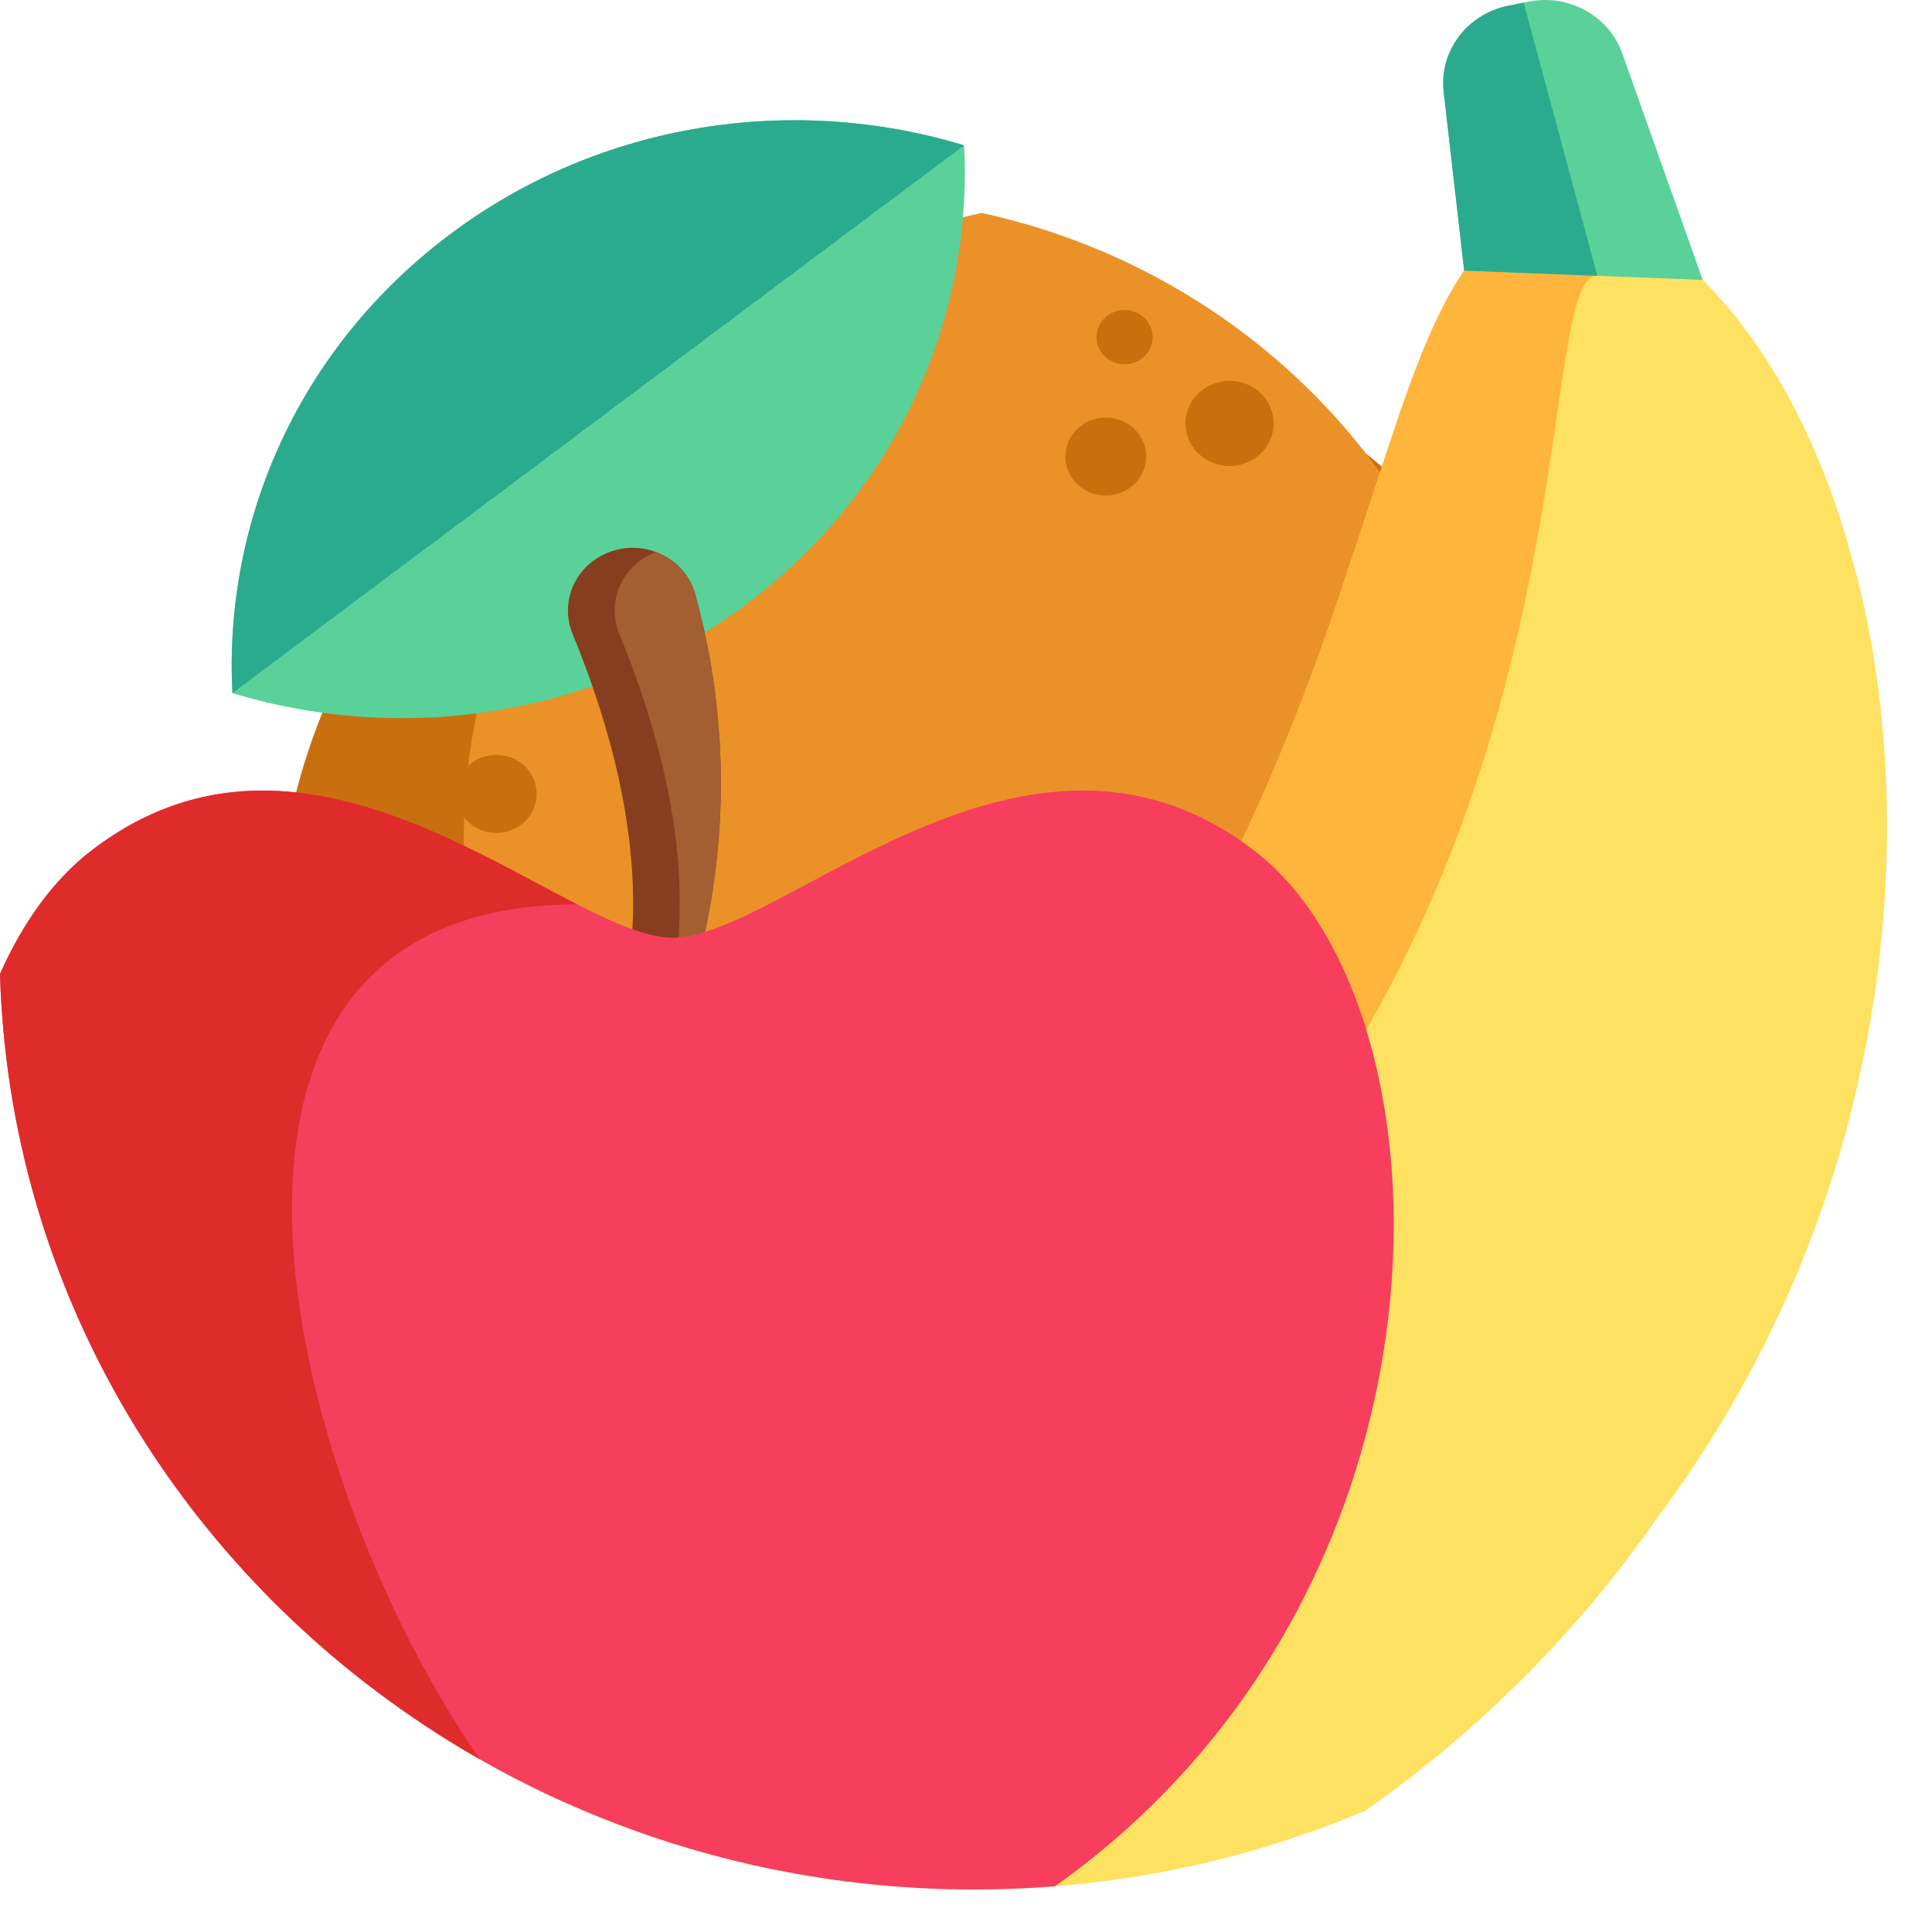 <svg width="33" height="33" viewBox="0 0 33 33" fill="none" xmlns="http://www.w3.org/2000/svg">
<path d="M27.425 16.186C27.425 21.416 23.643 25.791 18.581 26.894C17.775 27.07 16.936 27.163 16.075 27.163C9.806 27.163 4.724 22.248 4.724 16.186C4.724 10.124 9.806 5.21 16.075 5.21C16.936 5.21 17.775 5.302 18.581 5.478C23.643 6.581 27.425 10.957 27.425 16.186Z" fill="#C9700E"/>
<path d="M25.61 14.345C25.61 19.574 21.829 23.949 16.766 25.052C11.704 23.948 7.922 19.574 7.922 14.345C7.922 9.115 11.704 4.74 16.766 3.637C21.829 4.739 25.61 9.115 25.61 14.345Z" fill="#EA9228"/>
<path d="M28.282 25.959C26.864 27.998 25.151 29.64 23.329 30.924C21.283 31.792 19.023 32.273 16.645 32.273C13.149 32.273 9.905 31.233 7.227 29.453C8.131 28.624 9.39 27.761 10.702 26.756C13.285 24.847 16.057 22.414 18.344 19.236C20.647 16.069 22.059 12.716 23.029 9.715C24.041 6.762 24.609 4.162 26.219 3.624C26.448 3.537 26.713 3.516 27.002 3.561C27.046 3.568 27.092 3.577 27.138 3.587C28.495 3.888 30.303 5.575 31.347 8.604C31.441 8.875 31.528 9.156 31.608 9.448C32.838 13.693 32.502 20.347 28.282 25.959Z" fill="#FFE161"/>
<path d="M27.284 4.711C26.232 4.67 27.201 13.173 21.567 20.176C17.545 25.173 12.067 28.105 9.991 30.935C9.018 30.526 8.093 30.028 7.227 29.453C8.131 28.624 9.39 27.761 10.702 26.756C13.285 24.847 16.057 22.414 18.344 19.236C20.647 16.069 22.059 12.716 23.029 9.715C24.041 6.762 24.609 4.162 26.219 3.624C26.448 3.537 26.713 3.516 27.002 3.561H27.002C27.047 3.568 27.093 3.577 27.138 3.587L27.15 3.676L27.284 4.711Z" fill="#FFB43B"/>
<path d="M27.71 0.912L29.084 4.781L27.284 4.711L25.009 4.622L24.659 1.569C24.58 0.877 25.057 0.24 25.762 0.098L26.103 0.029C26.792 -0.111 27.481 0.268 27.71 0.912Z" fill="#5AD199"/>
<path d="M27.284 4.711L25.009 4.622L24.659 1.569C24.58 0.877 25.057 0.24 25.762 0.098L26.025 0.045L27.284 4.711Z" fill="#2BAB8D"/>
<path d="M12.748 10.319C10.159 12.258 6.873 12.718 3.97 11.839C3.817 8.9 5.101 5.939 7.689 4.001C10.278 2.063 13.564 1.602 16.468 2.482C16.62 5.42 15.336 8.382 12.748 10.319Z" fill="#5AD199"/>
<path d="M12.043 15.919L11.557 16.9L10.687 18.655L10.802 15.872C10.894 14.218 10.453 12.463 9.78 10.828C9.566 10.307 9.799 9.715 10.319 9.468C10.477 9.392 10.644 9.357 10.806 9.357C10.944 9.357 11.08 9.382 11.206 9.43C11.521 9.547 11.779 9.801 11.874 10.147C12.396 12.034 12.452 14.012 12.043 15.919Z" fill="#873E1F"/>
<path d="M12.043 15.919L11.557 16.9L11.599 15.872C11.691 14.218 11.25 12.463 10.578 10.827C10.364 10.307 10.596 9.715 11.116 9.468C11.146 9.453 11.176 9.441 11.206 9.43C11.521 9.547 11.779 9.801 11.874 10.147C12.396 12.034 12.452 14.012 12.043 15.919Z" fill="#A35F31"/>
<path d="M18.021 32.219C17.567 32.255 17.108 32.274 16.645 32.274C14.279 32.274 12.029 31.797 9.991 30.935C9.372 30.675 8.774 30.379 8.197 30.05C7.866 29.861 7.543 29.662 7.228 29.453C2.981 26.632 0.156 21.957 0 16.636V16.635C0.397 15.742 0.926 15.016 1.563 14.527C2.62 13.715 3.699 13.457 4.748 13.51C6.66 13.606 8.471 14.738 9.859 15.448H9.86C10.506 15.778 11.06 16.016 11.492 16.016C13.358 16.016 17.538 11.547 21.42 14.527C24.934 17.223 25.16 27.144 18.021 32.219Z" fill="#F73E5D"/>
<path d="M8.197 30.05C7.866 29.862 7.543 29.662 7.228 29.453C2.981 26.632 0.156 21.956 0 16.635C0.397 15.742 0.926 15.016 1.563 14.527C2.62 13.715 3.699 13.457 4.748 13.51C6.66 13.606 8.471 14.738 9.859 15.448C2.477 15.448 4.814 25.178 8.197 30.05Z" fill="#E02B2B"/>
<path d="M16.468 2.482L3.97 11.839C3.817 8.9 5.101 5.939 7.689 4.001C10.278 2.063 13.564 1.602 16.468 2.482Z" fill="#2BAB8D"/>
<path d="M21.755 7.232C21.755 7.634 21.418 7.96 21.002 7.96C20.586 7.96 20.249 7.634 20.249 7.232C20.249 6.83 20.586 6.505 21.002 6.505C21.418 6.505 21.755 6.83 21.755 7.232Z" fill="#C9700E"/>
<path d="M19.688 5.759C19.688 6.015 19.474 6.222 19.209 6.222C18.944 6.222 18.729 6.015 18.729 5.759C18.729 5.503 18.944 5.295 19.209 5.295C19.474 5.295 19.688 5.503 19.688 5.759Z" fill="#C9700E"/>
<path d="M19.578 7.798C19.578 8.166 19.269 8.465 18.888 8.465C18.506 8.465 18.198 8.166 18.198 7.798C18.198 7.429 18.506 7.131 18.888 7.131C19.269 7.131 19.578 7.429 19.578 7.798Z" fill="#C9700E"/>
<path d="M9.167 13.56C9.167 13.928 8.858 14.227 8.477 14.227C8.095 14.227 7.786 13.928 7.786 13.56C7.786 13.191 8.095 12.893 8.477 12.893C8.858 12.893 9.167 13.191 9.167 13.56Z" fill="#C9700E"/>
</svg>
